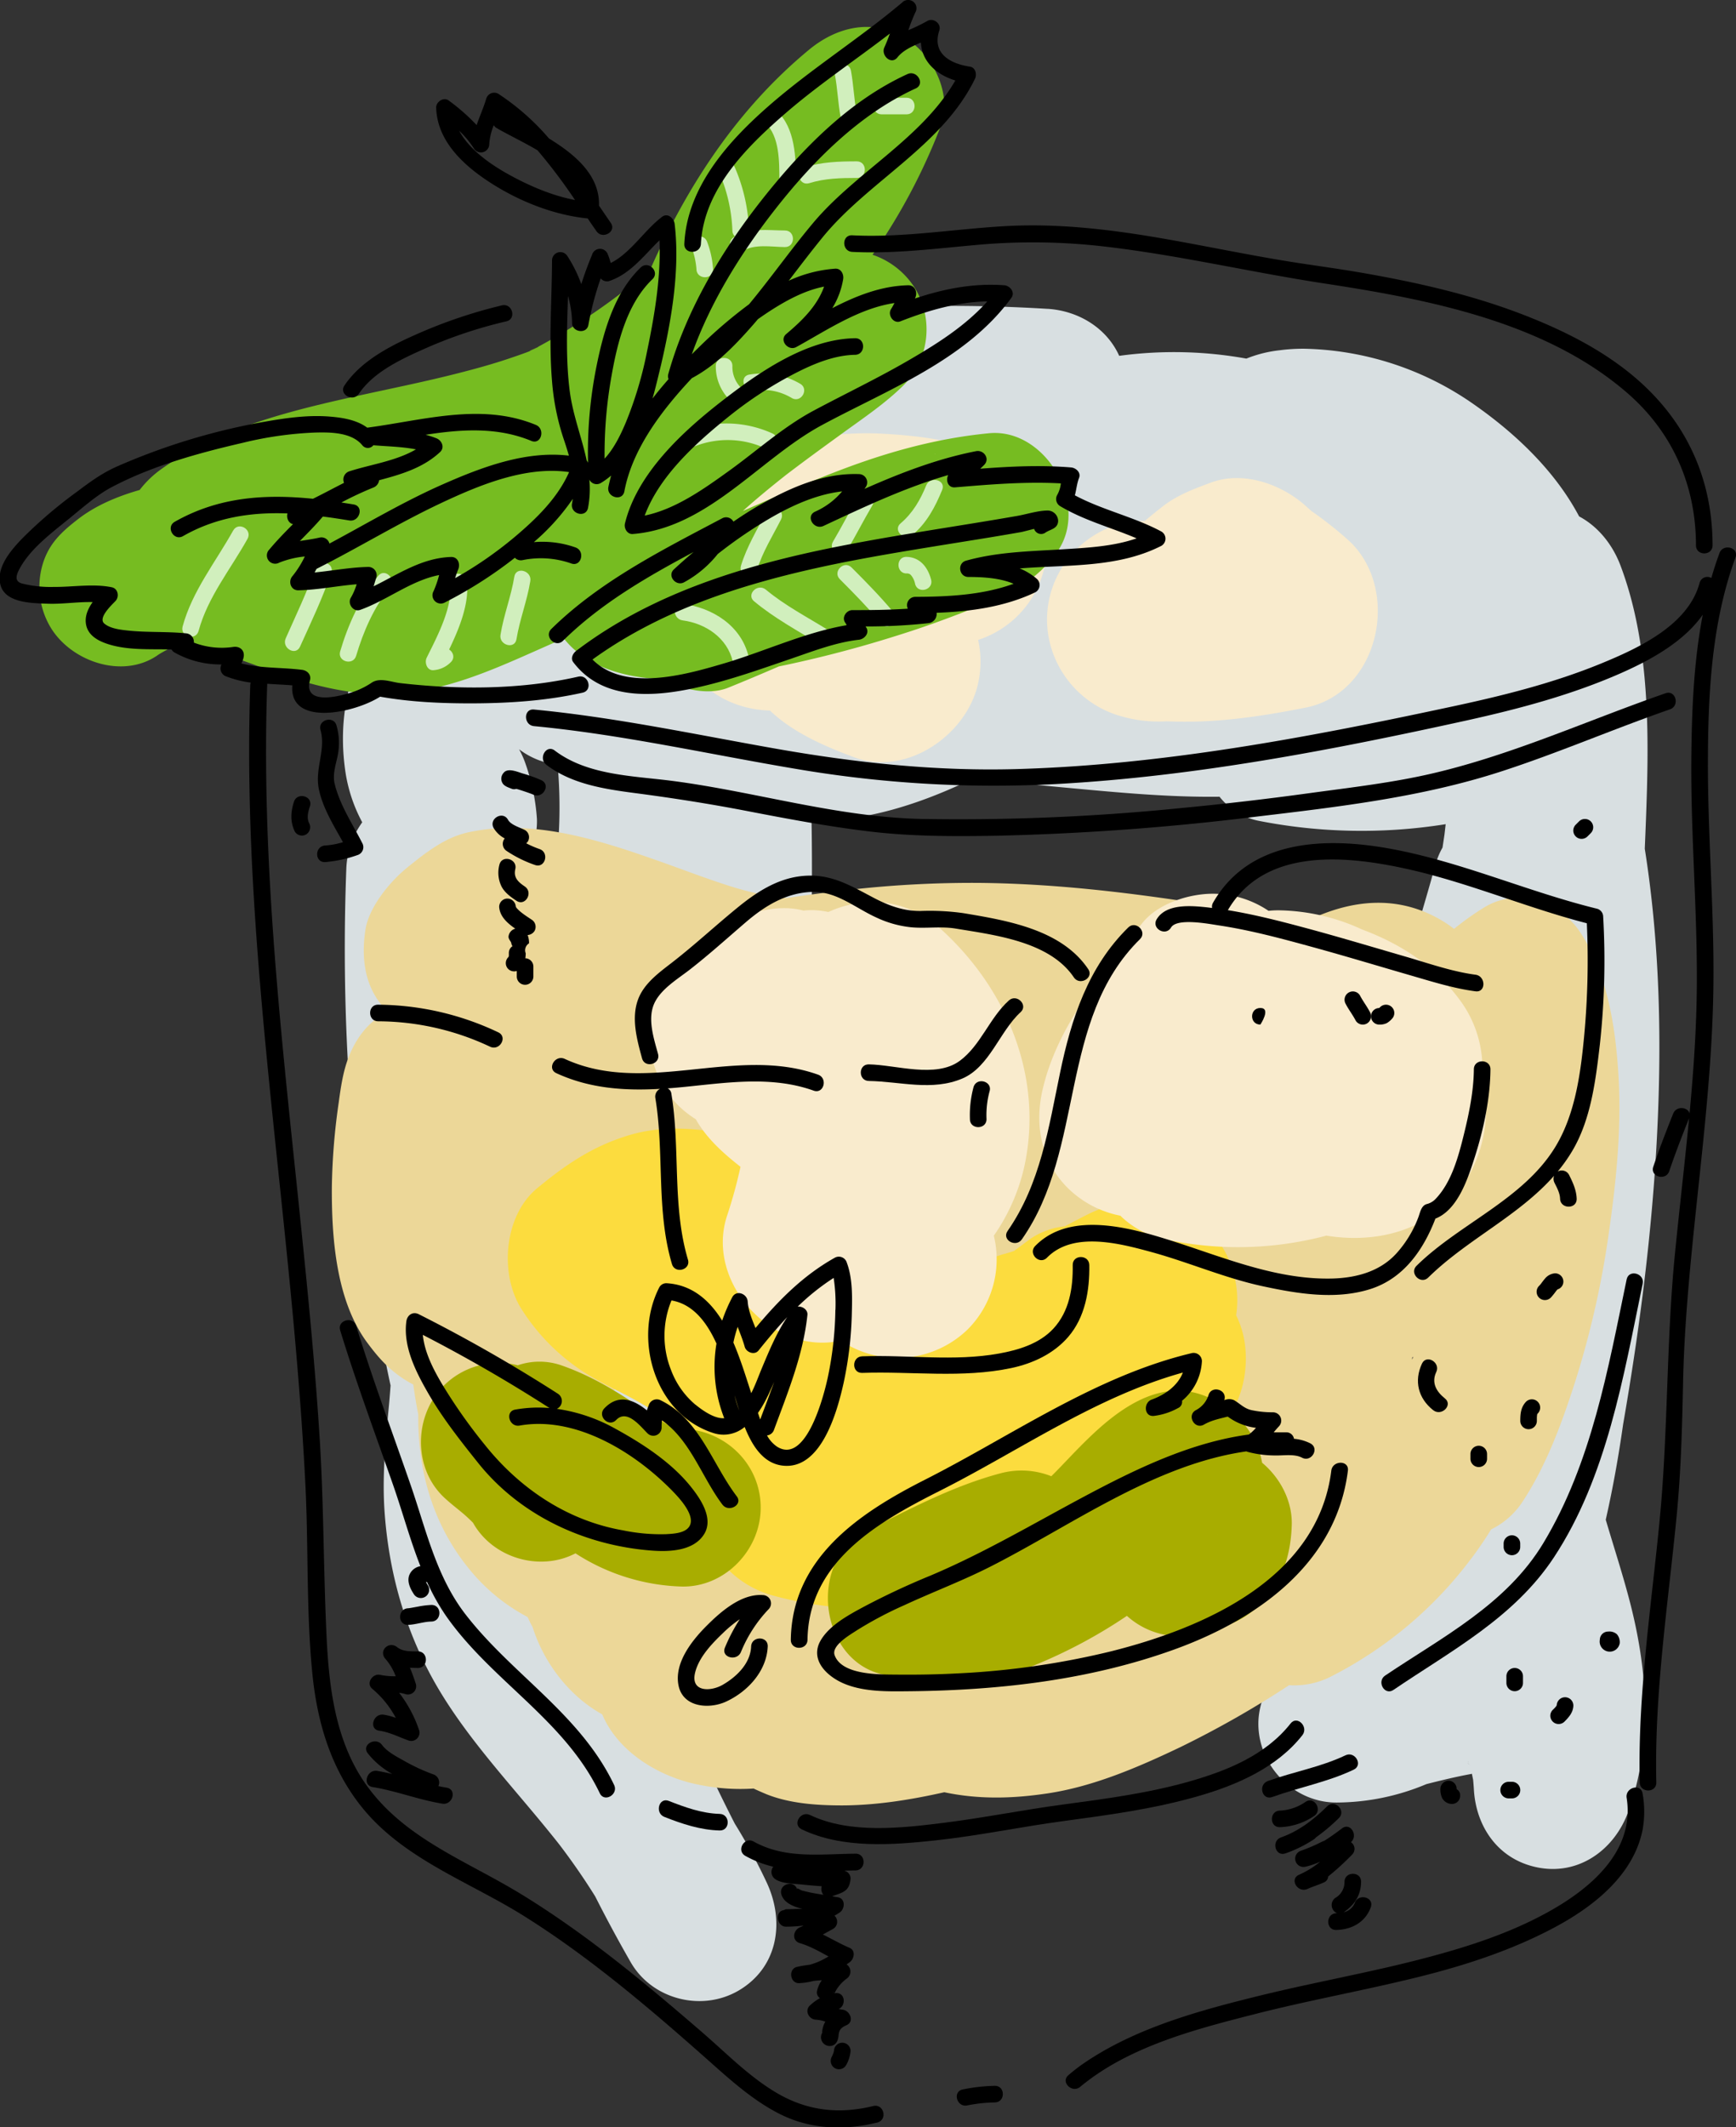 <svg id="Layer_2" data-name="Layer 2" xmlns="http://www.w3.org/2000/svg" viewBox="0 0 628.01 769.23"><rect x="0" y="0" width="628.01" height="769.23" fill="#333333" stroke="none"/><defs><style>.cls-1{fill:#d8dfe1;}.cls-2{fill:#ecd798;}.cls-3{fill:#fcdc3e;}.cls-4{fill:#f9ebcd;}.cls-5{fill:#a8ad00;}.cls-6{fill:#76bc21;}.cls-7{fill:#d1efbd;}</style></defs><path class="cls-1" d="M1493.36,855.29c.91-29.67-.29-60.07-5-89.78.3-7,.58-14.06.78-21.1.74-26.91.05-55.75-9.53-81.22-2.94-7.82-8.23-14.26-15-17.86-9-17-23.9-30.83-39.54-41.53a110.65,110.65,0,0,0-59.92-19.11,64.89,64.89,0,0,0-9,.57,45.38,45.38,0,0,0-11.92,3,147.14,147.14,0,0,0-46-1c-4.42-9.85-14.45-16.25-25.88-17v0h-.21c-51.69-3.14-104.24.56-154.59,13-10.19,2.52-17.88,11.26-20.19,21.28a27.39,27.39,0,0,0-6.73,18.2,28.6,28.6,0,0,0,5.19,16.38c-2.79.34-5.56.74-8.27,1.15-6.76,1-13.63,4.74-19.62,7.74-6.79,3.4-12.8,8.22-18.66,13a89.21,89.21,0,0,0-23.46,29.69c-7.44,15.34-10,30.7-7.42,47.55a56.09,56.09,0,0,0,6,17.7,30.65,30.65,0,0,0-5.76,16.84,761,761,0,0,0,5.36,123.52c2.69,21.25,6.11,42.41,10.65,63.3-.18,2.5-.37,5-.61,7.48-1.23,12.83-2.47,25.4-1.55,38.3,1.67,23.48,8.31,45.83,20.69,65.93,10.39,16.87,24,31.65,36.53,46.87q2.23,2.71,4.43,5.45l1.43,1.8q4.59,6,8.84,12.34,2.21,3.29,4.29,6.64,6.11,12.08,12.84,23.79c7.75,13.44,25.66,18,39,10.23,14.31-8.39,16.78-24.91,10.22-39a209.22,209.22,0,0,0-11.59-21.38c-2.71-5.3-5.35-10.64-7.88-16-1.44-3.06-2.83-6.14-4.2-9.22-.55-1.24-2.47-5.72-3-7-2.39-5.79-4.66-11.61-6.87-17.47-7.43-19.79-13.78-40-19.37-60.36,1-2,2-4,2.92-6.09-.05,3.66-.07,7.32-.08,11a28.77,28.77,0,0,0,20.93,27.49c14,3.83,32.28-4.61,35-19.91,7.75-42.81,13-86.33,14.15-129.84.69-26,0-52.63-4.36-78.48.61-18.94.87-37.89.53-56.85,18.82.46,38.08-5.72,55-13.58a112.06,112.06,0,0,1,11.59-.31c7.42.21,14.84,1,22.23,1.69,19.53,1.79,39.14,3.82,58.77,3.57a24.13,24.13,0,0,0,14,8.68,192.82,192.82,0,0,0,67.81,1.25c-.14,1.28-.29,2.55-.44,3.82-.23,1.55-.46,3.09-.7,4.64a27.6,27.6,0,0,0-2.57,6.23c-9.4,34.18-21.78,67.66-22,103.59a28.45,28.45,0,0,0,9.69,21.32c1.6,11.08,5,21.67,9.26,32.14,1.65,4.11,3.34,8.21,4.92,12.34-.24,1.09-.49,2.18-.73,3.27a136.58,136.58,0,0,0-1.93,42.79c-4.73,7.86-10,15.36-14.86,23.17-7.79,12.65-13.6,27.27-14,41.79-4.46,1.05-8.94,2-13.48,2.72-12.33,2-20.92,15.88-20.92,27.48,0,15.41,13,28.67,28.5,28.5a84.44,84.44,0,0,0,32.29-6.66c5.46-1.39,10.93-2.72,16.48-3.72h0c.16,1,.3,1.48.43,2.22.11,1.21.21,2.43.28,3.65.8,12.77,8.12,24,20.93,27.49,15.84,4.35,29.81-5.3,35-19.91,8.61-24,7-49.57.93-73.91-2.66-10.59-6.09-21-9.17-31.43,2.59-11.43,4.64-22.93,6.28-34.48C1487.34,934.44,1492.16,894.93,1493.36,855.29ZM1095.07,735.11h0a174,174,0,0,1-.68,37.13,407.21,407.21,0,0,1-11.69,51c-.18-1.32-.37-2.64-.56-4l-1-7.3a322.9,322.9,0,0,1-.39-38.73,26.06,26.06,0,0,0,6.84-18.48,75.12,75.12,0,0,0-4-19.58,33.53,33.53,0,0,0-2.45-5.61A28.09,28.09,0,0,0,1095.07,735.11Zm330,361.71c-1.31-1-.88-.75,0,0Zm-.58-1.2c.07.1.14.2.2.3l-.23-.28Z" transform="translate(-893.35 -458.58)"/><path class="cls-2" d="M1478.78,846.47c-1.12-17.16-4.08-35.85-13.66-50.56-7.45-11.44-22.61-16.67-34.89-9.15a101,101,0,0,0-10.86,7.73,44.39,44.39,0,0,0-6-3.92c-15.16-8.25-30.94-6.54-46.05.48a81.09,81.09,0,0,0-10.38,6.27c-.91.61-1.83,1.21-2.75,1.8-3.16-6-8.47-10.79-15.34-11.93-30.24-5-60.73-9.05-91.43-9.33a394.09,394.09,0,0,0-43.72,2.17c-8.6.88-17.18,2.05-25.73,3.3h-.17l-2-.2-1.09-.13a106,106,0,0,1-15.94-3.55c-9.28-2.88-18.37-6.42-27.54-9.65-21.57-7.6-45-15.09-68-10.33-7.21,1.49-13,5.34-18.64,9.79,8.87-7-.67.42-3.7,2.87-1.21,1-2.37,2-3.5,3.11-5,4.87-10.77,12.47-11.86,19.66-1.63,10.72-.12,21.79,8.18,29.57-6.66,3.08-11.43,9.15-14.29,16.53-2,5.19-2.8,10.89-3.55,16.38a234.8,234.8,0,0,0-2.47,30.42c-.11,18.28,1.5,41.14,12.84,56.38,4.28,5.75,8,9.89,14.2,13.74.8.49,1.6.93,2.41,1.34.51,3.62,1.09,7.22,1.81,10.78-.22,20.94,5.51,41.39,20.47,58.36a68.1,68.1,0,0,0,19.09,14.95c.55,1.24,1.15,2.47,1.81,3.67,4.11,12.91,13.19,24.88,25.17,31.52.19.44.39.87.59,1.31,6.15,13,20.68,21.48,34.34,24.14a74.25,74.25,0,0,0,19.83,1.38c1.45.68,3,1.35,4.53,2,8.4,3.41,18.23,4.08,27.21,4.1,12.46,0,25-2,37.26-4.76,12.07,2.56,24.24,2.39,37.28.43,16.76-2.51,32.89-9.49,48.06-16.72A358.21,358.21,0,0,0,1359.7,1068a29.22,29.22,0,0,0,15.27-3.2,146.23,146.23,0,0,0,50.35-42.25,125.86,125.86,0,0,0,7.44-10.88,28.5,28.5,0,0,0,11.36-10c8.72-13.24,14.36-28.76,19.17-43.78a330.29,330.29,0,0,0,12.09-53.62C1478.13,885.12,1480.05,865.82,1478.78,846.47ZM1074,809.08v0C1072.51,809.34,1073,809.23,1074,809.08Zm56.17,108.46,1.33,0c-.55.78-1.07,1.57-1.58,2.36C1130,919.1,1130.07,918.32,1130.15,917.54Zm71.51,15,0,0,.36-.46a160,160,0,0,0,23.22-6.89c3.15-1.18,6.43-2.42,9.76-3.77q-2.08,3.84-4,7.77c-1.06.39-2.13.76-3.2,1.13a176.85,176.85,0,0,1-29.15,7.12l-.23,0-.26,0Q1199.88,935,1201.66,932.54ZM1121.3,951.6c1,7.91,4.73,14.82,10,20.55,0,.81,0,1.62,0,2.42-4.83-5-10.56-8.27-18.31-8.27-.49,0-1,0-1.48.05A63.2,63.2,0,0,0,1121.3,951.6Zm283-2.17.32-.2c-.15.33-.29.67-.42,1C1404.19,950,1404.22,949.7,1404.25,949.43ZM1370.82,848c-.4,1.21-.78,2.44-1.12,3.67a41.74,41.74,0,0,0-3.94-1.86C1367.48,849.29,1369.16,848.68,1370.82,848Zm-197.93-65.24Z" transform="translate(-893.35 -458.58)"/><path class="cls-3" d="M1342.81,940.22a34.84,34.84,0,0,0-2.27-6,37,37,0,0,0-4.36-23.6c-10.37-17.69-31.73-21.75-49.26-12.91-2.83,1.42-5.63,2.9-8.44,4.37a26.65,26.65,0,0,0-12.56,4.63q-2.87,2.14-5.75,4.27c-1.21.4-2.42.77-3.65,1.1a35.67,35.67,0,0,0-21.17,16.12c-1.51,1-3,1.92-4.55,2.86-11.33-12.91-21.63-26.84-34.21-38.53-11.77-10.94-26.95-22-43.3-24.48-11.48-1.72-22.11-2.23-33.44,1.38-12.62,4-22.14,10.54-32.23,18.9-12,9.95-13.66,31-5.63,43.63a74.91,74.91,0,0,0,28,26c6,3.29,12.21,6.08,18,9.76,5,8.11,9,17.26,13.19,25.6,1.64,3.22,3.19,6.24,5,9a36.37,36.37,0,0,0,26.39,33.14c36,10,79.26,5.64,107-21.26a34.24,34.24,0,0,0,8.15-12.58q7.13-2.85,14.14-6c11.68-5.26,21.74-12.38,31.71-20.4C1343.25,967.45,1345.93,951.57,1342.81,940.22Z" transform="translate(-893.35 -458.58)"/><path class="cls-4" d="M1234.54,795.32c-7.11-6.57-15.64-10.54-25.46-10.54a39.3,39.3,0,0,0-16.07,3.61,28.39,28.39,0,0,0-7.93-.61l-1.08.1c-9-2.47-20.82.51-28.06,5.58-5.14,3.59-10,7.64-14.8,11.72-.86.7-1.7,1.41-2.52,2.15-14.6,13.12-13.31,37.59,0,50.91a35.8,35.8,0,0,0,6.44,5.09c3.86,6.87,9.88,12.26,16.17,17.2a169.54,169.54,0,0,1-4.86,17.69c-8,24.23,16.61,50.73,41.13,45.16a36.57,36.57,0,0,0,46-4.13,35.9,35.9,0,0,0,9.37-33.81A70.6,70.6,0,0,0,1264,880C1270.7,848.33,1257.94,817,1234.54,795.32Z" transform="translate(-893.35 -458.58)"/><path class="cls-4" d="M1429.58,846.87a41.34,41.34,0,0,0-7.47-25.74c-9.16-12.93-21.83-21.12-36-26.41a74.12,74.12,0,0,0-30-6.94,32.94,32.94,0,0,0-3.86.18,36.18,36.18,0,0,0-20.15-6.18c-8.62,0-19.82,3.51-25.45,10.54-14.6,18.26-31.08,37.4-36.26,60.89-2.81,12.74-.18,25.6,9.25,35a37.27,37.27,0,0,0,19,10,32.14,32.14,0,0,0,14.89,8.26,124.49,124.49,0,0,0,57.8-.58c.6-.14,1.2-.31,1.8-.47,16.05,2.59,32.93-.66,44.78-12.77S1433.27,863,1429.58,846.87Z" transform="translate(-893.35 -458.58)"/><path class="cls-4" d="M1298.52,717.48a48.84,48.84,0,0,0,16.92,1.94c16.8.8,33.28-1.58,50.23-4.94,26.64-5.29,34.61-42.4,15.88-60.17a139.18,139.18,0,0,0-13.78-10.93c-.41-.35-.83-.7-1.22-1.07-8.78-8.34-23-13.66-35-9.26-6,2.21-12.16,4.49-17.29,8.44-2.31,1.78-4.54,3.62-6.78,5.46l-.22.08a33.73,33.73,0,0,0-17.31,4.65,36.24,36.24,0,0,0-16.54,21.52C1268.11,692.35,1279.7,712,1298.52,717.48Z" transform="translate(-893.35 -458.58)"/><path class="cls-4" d="M1171.89,715.54c8.43,8.06,20,13,30.59,16.94,18.43,6.8,39.43-7.43,44.3-25.14a36.14,36.14,0,0,0,.42-17.35,35.94,35.94,0,0,0,24.88-34.23c0-17-11.2-29.15-26.43-34.71-10.24-3.74-21.65-4.95-32.44-5.6a112.11,112.11,0,0,0-35.14,3.56c-15.39,4.12-27.33,12.72-36.45,25.63-11.35,16.06-7.46,37,.37,53.3C1147.44,709.29,1159.65,715.21,1171.89,715.54Z" transform="translate(-893.35 -458.58)"/><path class="cls-5" d="M1140.08,975.3l-.92,0c-.44-.1-.89-.19-1.33-.3s-1.16-.37-1.75-.56a95.13,95.13,0,0,1-10.49-6.48c-9.32-6.35-18.3-11.81-29.08-15.6a24.19,24.19,0,0,0-15.85-.05,28.17,28.17,0,0,0-26.78,7.38c-10.77,10.77-11.22,29.6,0,40.3,2.21,2.1,4.65,3.95,7,5.92,1.24,1.06,2.43,2.18,3.58,3.33,6.2,11.11,19.92,16.42,32,13.08a27.6,27.6,0,0,0,5.08-2,74.62,74.62,0,0,0,38.48,12c15.54.32,28.51-13.2,28.51-28.5C1168.58,988,1155.61,975.62,1140.08,975.3Z" transform="translate(-893.35 -458.58)"/><path class="cls-5" d="M1349.93,987.56c-2-11.43-10.91-20.88-22-24.64-16.26-5.52-31,6.14-41.72,16.67-3.13,3.06-6.12,6.25-9.15,9.4-1.11,1.16-2.25,2.31-3.39,3.44a29.24,29.24,0,0,0-18.17-1.11c-17,4.46-33.13,13-48.81,20.88-21.39,10.69-17.1,47.54,6.81,52.09a134.18,134.18,0,0,0,15.51,2.06,27.26,27.26,0,0,0,22.86-1,73.72,73.72,0,0,0,15.38-4.43,183,183,0,0,0,33.77-18,28.53,28.53,0,0,0,11.49,6.33c8,2.19,14.7.43,22-2.88-9.54,4.35-4,1.8-1,1.1a33.49,33.49,0,0,0,10.2-4.28c11.8-7.67,16.61-19.74,16.95-33.43C1360.81,1001.34,1356.49,993,1349.93,987.56Zm-16.17,25.83c.3-.25.38-.3,0,0Z" transform="translate(-893.35 -458.58)"/><path class="cls-6" d="M1251.09,615.26c-20.6,2-39.76,7.67-58.92,15.33-10.12,4-20.11,8.4-30.09,12.79,4.51-4.07,9.2-7.94,13.93-11.71l1.88-1.49q3.16-2.4,6.34-4.77c4.31-3.2,8.65-6.35,13-9.51,7.81-5.7,16.11-11.19,23-18a28.71,28.71,0,0,0,4.46-34.54A29.09,29.09,0,0,0,1209,550.71a217.07,217.07,0,0,0,24.62-46.38c4.49-11.8-2.87-26.2-13.1-32.19-11.85-6.94-24.55-3.8-34.54,4.46-25.52,21.1-43.73,48.63-57,78.54-.35.32-.69.64-1,1-2.4,2.15-4.86,4.23-7.34,6.29-1.19,1-2.4,2-3.6,2.92a225.63,225.63,0,0,1-29.58,18.94l-2.59,1.33c-2.75,1.06-5.54,2-8.35,2.94-5.85,1.94-11.81,3.56-17.79,5.08-12.18,3.1-24.53,5.56-36.8,8.27-24.12,5.32-49.81,11.74-70.21,26.3a36.66,36.66,0,0,0-7.85,7.56c-8.08,2.32-15.84,5.58-22.15,10.44s-10.93,9.17-13.1,17a28.68,28.68,0,0,0,2.88,22c7.35,12.56,26.26,19.18,39,10.23,1.33-.94,4.66-2.59,6.07-3.36l.7-.18q2.53-.09,5.07.06c10.53,2.09,20.55,6.22,30.64,9.79,14.07,5,29.35,8.8,44.37,7.65,17.34-1.32,32.65-7.87,48.37-14.83l7.55-3.35c1-.4,2-.81,3-1.2l1.15-.43c8.51,10.67,22.9,14.25,36.55,14.63,6.66,4.09,16.21,5.71,22.72,3.09,6.18-2.49,12.31-5.09,18.42-7.73a426.09,426.09,0,0,0,42.83-11.18c11.81-3.67,23.29-8,34.68-12.79,9.44-4,17-8.87,23.12-17.4C1287.81,641.35,1271.76,613.22,1251.09,615.26Zm-19.42,7.43-.17.08C1231.7,622.56,1231.74,622.56,1231.67,622.69ZM1085,585.5l-.08,0C1091,582.49,1086.9,584.77,1085,585.5Zm10.28,104.77c1.47-.63,2.71-1.14,0,0Z" transform="translate(-893.35 -458.58)"/><path class="cls-7" d="M977.71,650.42c-6.37,11.43-14.81,21.89-18.3,34.71-1,3.74,4.77,5.33,5.78,1.6,3.34-12.28,11.6-22.33,17.7-33.29,1.88-3.38-3.3-6.4-5.18-3Z" transform="translate(-893.35 -458.58)"/><path class="cls-7" d="M1007.41,664.13c-3,8.68-7,16.92-10.7,25.29-1.57,3.5,3.6,6.55,5.18,3,4-8.83,8.16-17.55,11.3-26.71,1.26-3.67-4.53-5.24-5.78-1.6Z" transform="translate(-893.35 -458.58)"/><path class="cls-7" d="M1030.18,666.81c-6.49,7.88-10.89,17.58-13.77,27.32-1.1,3.72,4.69,5.3,5.78,1.6,2.58-8.7,6.43-17.63,12.23-24.68,2.44-3-1.78-7.23-4.24-4.24Z" transform="translate(-893.35 -458.58)"/><path class="cls-7" d="M1056.3,668.93c.89,9.22-4.63,19.49-8.59,27.49-.88,1.78.14,4.83,2.59,4.51a9.72,9.72,0,0,0,6.12-2.88c2.8-2.68-1.45-6.92-4.24-4.24a2.38,2.38,0,0,1-1.88,1.12l2.59,4.51c4.42-8.94,10.4-20.23,9.41-30.51-.37-3.82-6.37-3.85-6,0Z" transform="translate(-893.35 -458.58)"/><path class="cls-7" d="M1079.41,667.13c-1.16,7.13-3.85,13.88-5,21-.62,3.79,5.16,5.41,5.78,1.6,1.16-7.13,3.85-13.88,5-21,.62-3.79-5.16-5.41-5.78-1.6Z" transform="translate(-893.35 -458.58)"/><path class="cls-7" d="M1170.71,643.42c-3.31,6.5-7.15,12.68-9.3,19.71-1.14,3.71,4.66,5.29,5.78,1.6,2-6.52,5.62-12.25,8.7-18.29,1.75-3.44-3.42-6.47-5.18-3Z" transform="translate(-893.35 -458.58)"/><path class="cls-7" d="M1203.71,638.42c-3.12,5.26-5.88,10.73-9,16-2,3.33,3.21,6.35,5.18,3,3.12-5.26,5.88-10.73,9-16,2-3.33-3.21-6.35-5.18-3Z" transform="translate(-893.35 -458.58)"/><path class="cls-7" d="M1228.41,634.13c-2.11,5.2-4.89,10-9.23,13.68-3,2.48,1.3,6.7,4.24,4.24,5.16-4.31,8.28-10.19,10.77-16.32,1.46-3.59-4.35-5.13-5.78-1.6Z" transform="translate(-893.35 -458.58)"/><path class="cls-7" d="M1140.3,682.93c8.32,1.1,16.13,6.35,18.11,14.8.88,3.76,6.66,2.17,5.78-1.6-2.63-11.25-13-17.76-23.89-19.2-3.83-.51-3.78,5.5,0,6Z" transform="translate(-893.35 -458.58)"/><path class="cls-7" d="M1166.18,676.05c7.28,6.07,15.58,10.51,23.61,15.47,3.3,2,6.31-3.15,3-5.18-7.57-4.68-15.52-8.81-22.39-14.53-3-2.46-7.22,1.76-4.24,4.24Z" transform="translate(-893.35 -458.58)"/><path class="cls-7" d="M1197.18,668.05c5.17,5.18,10.29,10.4,15,16,2.49,3,6.71-1.3,4.24-4.24-4.71-5.61-9.82-10.83-15-16-2.74-2.74-7,1.5-4.24,4.24Z" transform="translate(-893.35 -458.58)"/><path class="cls-7" d="M1221.3,665.93c.1,0,1,.1.28,0a4.85,4.85,0,0,1,.75.19c-.63-.2.07,0,.2.12.28.19.28.18,0,0a4.4,4.4,0,0,1,.39.35,7,7,0,0,1,1.48,3.18c1,3.74,6.76,2.15,5.78-1.6-1.16-4.42-4-8.1-8.89-8.2-3.87-.08-3.86,5.92,0,6Z" transform="translate(-893.35 -458.58)"/><path class="cls-7" d="M1161.81,549.52c4.34-2.88,10.58-1.63,15.49-1.59,3.87,0,3.87-6,0-6-6.1,0-13.13-1.17-18.51,2.41-3.21,2.13-.21,7.33,3,5.18Z" transform="translate(-893.35 -458.58)"/><path class="cls-7" d="M1186.1,524.82c5.64-1.75,11.35-1.89,17.2-1.89,3.87,0,3.87-6,0-6-6.37,0-12.67.21-18.8,2.11-3.68,1.14-2.11,6.93,1.6,5.78Z" transform="translate(-893.35 -458.58)"/><path class="cls-7" d="M1212.3,499.93h9c3.87,0,3.87-6,0-6h-9c-3.87,0-3.87,6,0,6Z" transform="translate(-893.35 -458.58)"/><path class="cls-7" d="M1195.41,485.73c.92,5,1.08,10,2,15,.7,3.8,6.48,2.18,5.78-1.6-.92-5-1.08-10-2-15-.7-3.8-6.48-2.18-5.78,1.6Z" transform="translate(-893.35 -458.58)"/><path class="cls-7" d="M1170.18,503.05c5.29,4.78,5.08,14.33,5.12,20.88,0,3.87,6,3.87,6,0,0-8.2-.3-19.18-6.88-25.12-2.86-2.59-7.12,1.64-4.24,4.24Z" transform="translate(-893.35 -458.58)"/><path class="cls-7" d="M1153.41,520.73a58.17,58.17,0,0,1,4.89,21.2c.07,3.86,6.07,3.87,6,0a62.53,62.53,0,0,0-5.11-22.8c-1.46-3.52-7.27-2-5.78,1.6Z" transform="translate(-893.35 -458.58)"/><path class="cls-7" d="M1143.41,547.73a28.35,28.35,0,0,1,1.89,8.2c.09,3.86,6.09,3.87,6,0a33.36,33.36,0,0,0-2.11-9.8c-1.21-3.65-7-2.09-5.78,1.6Z" transform="translate(-893.35 -458.58)"/><path class="cls-7" d="M1145.1,619.82a32.45,32.45,0,0,1,24.69.7c3.48,1.61,6.53-3.56,3-5.18-9-4.14-20-4.93-29.31-1.3-3.56,1.39-2,7.2,1.6,5.78Z" transform="translate(-893.35 -458.58)"/><path class="cls-7" d="M1166.1,599.82a20.57,20.57,0,0,1,13.69,2.7c3.36,1.93,6.38-3.25,3-5.18a27.2,27.2,0,0,0-18.31-3.3c-3.81.56-2.19,6.34,1.6,5.78Z" transform="translate(-893.35 -458.58)"/><path class="cls-7" d="M1152.3,590.93a16.94,16.94,0,0,0,4.88,12.12c2.69,2.79,6.93-1.46,4.24-4.24a10.73,10.73,0,0,1-3.12-7.88c0-3.87-6-3.87-6,0Z" transform="translate(-893.35 -458.58)"/><path d="M1209.25,1220.18c-12.23,3-23.65,1.79-34.58-4.54-10.14-5.87-18.53-14.55-27.35-22.16-20.83-18-42.06-35.63-65.58-50-20.14-12.3-43-20.32-56.76-40.68-10.38-15.39-12.63-34.3-13.49-52.39-1.1-23.16-1-46.32-2.36-69.48-1.84-30.38-5-60.66-8.12-90.93-6.39-61.06-13.16-122.33-11-183.83a1.72,1.72,0,0,0,0-.32c3,.21,6.06.33,9.09.57-1.22,15,22.31,10.14,31.76,4.1,11.28,2,22.83,2.47,34.26,2.41,13-.07,26.31-1,39-3.86,3.77-.86,2.17-6.65-1.59-5.79-20.74,4.72-43.38,4.76-64.43,2.33-3.49-.41-7.47-2.21-10.51,0a29.13,29.13,0,0,1-8.72,3.85c-5,1.47-15.68,3.49-13.39-4.86.56-2.06-1-3.56-2.9-3.79-7.34-.92-14.78-.48-21.91-2.32a8.53,8.53,0,0,0,.82-2.28c.45-2.43-1.35-4-3.69-3.69a28.31,28.31,0,0,1-14.32-1.55,3.1,3.1,0,0,0-2.87-3.36c-7-.7-14-.26-20.94-1-2.71-.29-6.4-.69-8.57-2.52-2.46-2.06,2.81-6.86,4-8.14,1.49-1.52,1-4.54-1.32-5-6.67-1.37-14.14-.06-20.9-.12a42.49,42.49,0,0,1-11.62-1.25c-2.94-.86-1.91-3.33-.76-5.45,3.81-7,11.17-12.57,17.26-17.51,5-4,10.24-8.81,15.88-11.81,14.61-7.74,31.49-12.39,47.51-16.09a131.71,131.71,0,0,1,26.27-3.72c5.52-.14,13.15-.08,17,4.6a2.54,2.54,0,0,0,4,0c5.18.43,10.34.5,15.4,1.49-7.23,4.23-16.32,5.43-24.13,7.94a3.11,3.11,0,0,0-1.88,4.16c-3.76,1.9-7.46,3.9-11.24,5.76-17.22-1.74-34.08-.73-50,8.32-3.36,1.91-.33,7.1,3,5.18,12.07-6.88,24.79-8.68,37.79-8.2-.46,1.64.36,3.57,2,3.87-3,3-5.92,6-8.6,9.21a3,3,0,0,0,3.63,4.71,33.66,33.66,0,0,1,9.23-2.22,35.87,35.87,0,0,1-4.47,7.1c-1.66,1.88-.63,5.18,2.12,5.13,7.09-.14,14-1.61,21.1-2.18a22.47,22.47,0,0,1-2.1,4.86c-1.3,2.15.86,5.3,3.39,4.4,9.67-3.44,18.39-10.64,28.55-12.59a38.32,38.32,0,0,1-2,5.79,3,3,0,0,0,4.11,4.1,154.25,154.25,0,0,0,25.29-16.15,3,3,0,0,0,2.77.86,33,33,0,0,1,17.6,1.2c3.64,1.35,5.19-4.45,1.59-5.78a36,36,0,0,0-15.09-1.93,80.32,80.32,0,0,0,14.08-15.65c-.08.56-.17,1.12-.28,1.68-.73,3.78,5,5.39,5.79,1.6a36.73,36.73,0,0,0,.48-10.25,2.94,2.94,0,0,0,4.14,1.25,26.19,26.19,0,0,0,3.74-2.71c-.37,1.37-.7,2.74-1,4.12-.71,3.78,5.08,5.39,5.79,1.59,2.88-15.38,13.57-29.35,24.41-40.92,8.65-4.59,15.7-11.94,22.1-19.24.61-.69,1.2-1.39,1.79-2.09,1.77-1.25,3.57-2.47,5.4-3.63,5.61-3.54,11.92-6.86,18.55-8.15-2.5,7-7.93,12.28-13.7,17.15-2.69,2.26.74,6.3,3.63,4.71,11.19-6.16,22.69-14,35.53-15.93-.38.75-.79,1.5-1.25,2.23-1.33,2.09.89,5.39,3.39,4.4,10.16-4,20.6-7,31.45-7.22-7.62,8.56-17.64,15-27.42,20.7-11.54,6.78-23.65,12.53-35.45,18.83-11,5.88-20.55,14.56-30.66,21.82-8.94,6.43-19.27,13.82-30.41,16.11,5.43-14.65,19.12-26.77,30.78-36.12a141.15,141.15,0,0,1,23.7-15.37c6.61-3.39,14.08-6.52,21.62-6.65,3.86-.06,3.87-6.06,0-6-17.73.3-35.12,12.56-48.53,23-14,10.91-30.34,26-34.72,44-.43,1.77.88,4,2.89,3.8,27.11-2.16,45.81-27.22,68.36-39.38,23.68-12.77,52.21-23.53,68.56-46.06,1.45-2-.56-4.36-2.59-4.51-11.1-.83-21.9,1.29-32.32,4.79l.13-.28c.91-2-.15-4.58-2.59-4.51-9.83.24-18.81,3.83-27.43,8.28a29,29,0,0,0,3.93-10.48c.29-1.8-.77-3.93-2.89-3.8a48.18,48.18,0,0,0-16.79,4.36c4-5.23,8-10.49,12.16-15.6,16.61-20.42,43.36-33.12,55.19-57.4.76-1.56.26-4.1-1.79-4.41-7.3-1.1-13.81-4.83-11.1-13.1.83-2.52-2.22-4.73-4.4-3.39a62,62,0,0,1-6.8,3.29,67,67,0,0,1,2.51-6.38,3,3,0,0,0-4.72-3.64c-15.66,13.21-33.11,24.09-48.54,37.63-14.59,12.8-29.31,29.27-30.29,49.65-.19,3.87,5.81,3.85,6,0,1-19.64,16.62-35.1,30.58-47.19,12-10.39,25.24-19.18,37.79-28.85-.61,1.68-1.25,3.34-2,5-1.33,2.86,2.43,6.49,4.71,3.64,2.09-2.62,5.31-4,8.5-5.39.33,6.81,5.57,11.64,12.46,13.72-12.15,21.08-36.16,33.22-51.52,51.62-8,9.54-15.14,19.71-23.07,29.27l-.06.06a169.66,169.66,0,0,0-18.59,16c-.7.67-1.39,1.36-2.09,2.06,6.76-18.93,17.7-36.5,30-52.22,13.68-17.5,30.51-34.54,51-43.91,3.51-1.61.46-6.78-3-5.18-21,9.6-38,27-52.18,44.84-14.93,18.83-27.85,40.41-34.35,63.69a2.93,2.93,0,0,0,.11,1.78c-2,2.26-3.93,4.58-5.79,7,1.17-4.14,2.12-8.2,3-11.85,3.8-16.25,7-34.54,5-51.28-.23-2-2.48-4.12-4.52-2.59-6.37,4.78-11.36,13.09-18.59,16.71-.33-1-.6-2-1-2.92a3,3,0,0,0-5.78,0q-2.19,5.22-3.88,10.58a49.31,49.31,0,0,0-5-10.1,3,3,0,0,0-5.59,1.51c-.06,14.58-1.21,29.13,0,43.68a87.27,87.27,0,0,0,4.28,21.11c.66,1.94,1.28,3.88,1.82,5.82-15.7-1.88-31.72,4.23-45.82,10.46s-27.26,14.09-40.8,21.33a3,3,0,0,0-3.63-2.15c-2.35.52-4.71.86-7.06,1.22,2.83-2.89,5.69-5.75,8.3-8.84,3.18.4,6.36.89,9.55,1.41,3.79.63,5.41-5.15,1.6-5.78-1.48-.25-3-.48-4.44-.71a124.35,124.35,0,0,1,11.64-5.44,3.25,3.25,0,0,0,2-2.61c8-2.13,15.9-4.45,22.06-10.19,1.79-1.67.62-4.25-1.36-5a33.16,33.16,0,0,0-3.89-1.25c12.94-2,25.89-2.9,38.28,2.22,3.57,1.48,5.15-4.33,1.62-5.79-19.76-8.16-40.76-1.66-61,1-3.78-2.8-8.87-3.63-13.44-4-8.41-.71-17,.64-25.31,2.14a233.93,233.93,0,0,0-51.76,15.89c-5.4,2.37-9.73,5.55-14.42,9.09a163.68,163.68,0,0,0-20,17.07c-4,4.2-9.44,10.4-7.73,16.74,1.77,6.59,11.76,6.53,17.05,6.73s10.89-.72,16.28-.59c-1.59,2.24-2.75,4.76-2.48,7.47.39,4.07,3.71,6.19,7.22,7.45,7.48,2.67,16,2,23.77,2.22a3.12,3.12,0,0,0,1.09,1.08,33.62,33.62,0,0,0,17,4.33,3.06,3.06,0,0,0,1.82,4.37,38.8,38.8,0,0,0,8.76,2.2,3.2,3.2,0,0,0-.17.9c-2.24,64.76,5.36,129.23,12,193.52,3.34,32.16,6.41,64.37,8,96.67,1.06,22.23.26,44.64,2.42,66.8,1.71,17.65,6.54,34.46,17.72,48.5,15.1,19,38.93,27.15,58.87,39.64,23.52,14.74,45,33,65.7,51.32,8.24,7.3,16.45,14.9,26.29,20s20.35,6.12,31.08,4.37c1.61-.27,3.21-.66,4.8-1C1214.61,1225,1213,1219.26,1209.25,1220.18ZM1106.17,627.91l0-.07c0,.1,0,.21,0,.31A2,2,0,0,0,1106.17,627.91Zm-7.34-62.27a37.32,37.32,0,0,1,1.48,9.81c.07,3.27,5.29,4.06,5.9.63a109.65,109.65,0,0,1,4.45-16.84,2.92,2.92,0,0,0,3,1c7.82-2.62,12.56-9.24,18.26-14.75.57,13.36-1.81,27.25-4.48,40.1a138.07,138.07,0,0,1-7.67,25.72c-1.89,4.48-4.26,9.42-7.71,13.13a160.68,160.68,0,0,1,2.55-30.11c2.13-12.07,5.61-26,14.76-34.78,2.8-2.68-1.45-6.92-4.24-4.24-9.34,9-13.26,22.48-15.8,34.78a158,158,0,0,0-3.25,35.87,3.14,3.14,0,0,0-.49-.85c-1.77-8.3-5-16.39-6.13-25.06C1098,588.66,1098.46,577.14,1098.83,565.64Zm.39,63.66c-4.13,9.41-12,17-19.74,23.52A141.19,141.19,0,0,1,1058,667.66a29.36,29.36,0,0,1,1.1-3.15c.84-2-.08-4.59-2.59-4.51-10.53.34-19,6.19-28,10.6.32-1.05.63-2.12,1-3.21a3,3,0,0,0-2.89-3.79c-6.54.12-13,1.38-19.46,2l.7-1.3c15.05-7.59,29.43-16.41,44.69-23.62C1066.43,634.14,1083.37,627,1099.22,629.3Z" transform="translate(-893.35 -458.58)"/><path d="M1253.23,1212.88a62.73,62.73,0,0,0-11.59,1.31c-3.8.74-2.19,6.53,1.59,5.78a55,55,0,0,1,10-1.09C1257.09,1218.84,1257.1,1212.84,1253.23,1212.88Z" transform="translate(-893.35 -458.58)"/><path d="M1481.8,1108.74c2.8,17.79-10.73,30.67-24.67,39.11-15.62,9.45-33.51,15.06-51.09,19.55-18.83,4.81-38,8.21-56.87,12.85-22,5.4-45.32,11.73-64.15,24.75-1.78,1.23-3.47,2.58-5.13,4-3,2.48,1.29,6.7,4.24,4.24,17.61-14.67,42-20.91,63.76-26.45,19.18-4.88,38.68-8.36,57.89-13.1,17.41-4.28,34.76-9.9,50.58-18.45,13.84-7.49,28-18.77,31.22-35a37.09,37.09,0,0,0,0-13C1487,1103.33,1481.21,1105,1481.8,1108.74Z" transform="translate(-893.35 -458.58)"/><path d="M1521.17,660.2c1.33-3.64-4.47-5.2-5.79-1.6q-1.64,4.47-2.94,9a2.89,2.89,0,0,0-4.25,1.77c-4.1,15.3-22.13,23.6-35.46,29.09-17.9,7.36-36.92,12-55.8,16C1366,725.36,1314.16,735.1,1262,736.68c-29.79.91-59-2.24-88.26-7.4-29-5.12-57.85-11.3-87.22-14.11-3.85-.37-3.81,5.63,0,6,32,3.05,63.33,10.19,95,15.5a425.14,425.14,0,0,0,93.79,5.45c49.94-2.69,99.81-12.26,148.59-23,19.18-4.24,38.35-9.34,56.35-17.34,10.42-4.64,22.26-11.17,29.09-20.91-3.34,17.3-4,35.23-4.15,52.69-.18,27.11,2.18,54.17,2,81.27-.1,15.5-1.18,31-2.63,46.39-.62-2.3-4.76-2.84-5.93.09-2.54,6.34-5,12.71-7.19,19.18-1.24,3.68,4.55,5.25,5.78,1.6,2.18-6.46,4.64-12.8,7.17-19.13-1.56,16.37-3.51,32.72-5.12,49.06-3.18,32.23-2.43,64.58-5.58,96.79-3.06,31.41-7.88,62.71-7.16,94.35.09,3.87,6.09,3.88,6,0-.73-32.27,4.23-64.24,7.35-96.28,1.57-16.08,2-32.07,2.33-48.21s1.66-32.44,3.25-48.59c3.18-32.35,7.53-64.63,7.75-97.19.18-27-2.19-54-2-81C1511.33,707.85,1512.8,683,1521.17,660.2Z" transform="translate(-893.35 -458.58)"/><path d="M1110.32,1107.06c1.67,3.49,6.84.44,5.18-3-12.29-25.73-37.12-40-54-62-10.36-13.58-14-30.21-19.47-46.08-6.66-19.28-13.84-38.38-19.82-57.89-1.13-3.69-6.93-2.11-5.79,1.6,5.79,18.9,12.69,37.42,19.2,56.08,3.38,9.69,6.07,19.68,9.82,29.19a5.24,5.24,0,0,0-4.08,3.37c-.8,2.36.48,4.89,1.75,6.82a3,3,0,0,0,5.18-3c-.31-.47-.59-1-.85-1.44l.42,0a79.28,79.28,0,0,0,6.9,12.31C1071.17,1066.46,1097.66,1080.56,1110.32,1107.06Z" transform="translate(-893.35 -458.58)"/><path d="M1133.7,1115.63c6.41,2.53,13,4.73,20,4.91,3.87.09,3.86-5.91,0-6-6.39-.17-12.51-2.37-18.4-4.69C1131.69,1108.42,1130.14,1114.23,1133.7,1115.63Z" transform="translate(-893.35 -458.58)"/><path d="M1364.49,1086.08c2.36-3-1.86-7.29-4.25-4.25-9,11.43-22.9,17.05-36.48,20.94-15.1,4.32-30.78,6.35-46.3,8.44-14.21,1.91-28.27,4.75-42.49,6.53-15.37,1.92-34.11,4.12-48.59-2.8-3.47-1.65-6.52,3.52-3,5.19,14.85,7.09,32.87,5.67,48.75,3.95,15.35-1.67,30.47-4.86,45.76-6.92,16.39-2.22,32.83-4.41,48.76-9C1340.65,1104.17,1355.25,1097.84,1364.49,1086.08Z" transform="translate(-893.35 -458.58)"/><path d="M1481.8,921.25c-6.76,32.54-12.7,66.37-30.08,95.27-13.37,22.24-36.48,34-57.29,48-3.18,2.16-.18,7.36,3,5.19,21-14.25,43.6-26.09,58-47.85,19.25-29.18,25.2-65.51,32.17-99.06C1488.37,919.07,1482.59,917.46,1481.8,921.25Z" transform="translate(-893.35 -458.58)"/><path d="M1023.15,601c5.46-8.11,15.82-12.76,24.45-16.59a163.65,163.65,0,0,1,28.93-9.62c3.76-.88,2.17-6.67-1.6-5.78a178.46,178.46,0,0,0-31.63,10.78c-9.31,4.14-19.49,9.5-25.33,18.18C1015.81,601.14,1021,604.14,1023.15,601Z" transform="translate(-893.35 -458.58)"/><path d="M1201.66,543.67c-3.87-.2-3.85,5.8,0,6,14.84.75,29.64-1.14,44.4-2.46a224.37,224.37,0,0,1,44.88.3c27.34,3,54.3,9.42,81.49,13.58,37.66,5.74,80,13.9,109.63,39.63,16.41,14.24,24.8,33.45,24.82,55.08,0,3.87,6,3.87,6,0,0-20.51-6.89-39-21-54-13-13.86-30.51-22.89-48.06-29.63-18.6-7.14-38.2-11.52-57.79-14.94-9-1.57-18-2.72-27-4.18-15.16-2.46-30.2-5.65-45.33-8.27-18.15-3.14-36.47-5.35-54.92-4.51C1239.7,541.17,1220.77,544.64,1201.66,543.67Z" transform="translate(-893.35 -458.58)"/><path d="M1495.89,709.28c-27.84,9.66-54.79,22-83.56,28.81-14.77,3.51-30,5.23-45.08,7.29q-23.77,3.27-47.66,5.52a800.1,800.1,0,0,1-92.75,3.84c-30.54-.63-60-9.8-90.09-13.74-14.26-1.87-30.78-1.94-42.72-11-3.08-2.35-6.06,2.87-3,5.18,9.09,6.92,20.84,8.73,31.87,10.18,13.6,1.78,27,3.87,40.5,6.47,14.81,2.86,29.63,5.66,44.62,7.45,15.34,1.82,30.76,1.79,46.18,1.52a936.9,936.9,0,0,0,93.49-6.88c29.74-3.54,59.76-7,88.36-16.24,20.77-6.71,40.84-15.43,61.45-22.59C1501.12,713.8,1499.55,708,1495.89,709.28Z" transform="translate(-893.35 -458.58)"/><path d="M1030.16,827.91a95.63,95.63,0,0,1,40.46,9.18c3.46,1.68,6.51-3.49,3-5.18a102.58,102.58,0,0,0-43.49-10C1026.29,821.87,1026.29,827.87,1030.16,827.91Z" transform="translate(-893.35 -458.58)"/><path d="M1097.63,841.5c-3.49-1.6-6.54,3.57-3,5.18,12,5.54,24.66,6.4,37.5,5.66a3.13,3.13,0,0,0-1.7,3.35c3.3,19.89.21,40.42,6,60,1.1,3.7,6.89,2.12,5.79-1.59-5.78-19.47-2.71-40.11-6-60a2.45,2.45,0,0,0-1.35-1.93c1.83-.13,3.66-.29,5.5-.47,15.8-1.56,32-4.18,47.33,1.29,3.65,1.31,5.21-4.49,1.59-5.78C1159.4,836.55,1126.94,855,1097.63,841.5Z" transform="translate(-893.35 -458.58)"/><path d="M1185.47,1051.57c.4-28.24,25.4-42.54,47.79-53.82,28.94-14.59,56.53-34.09,88-42.81-1.86,4.76-6.39,8-11.3,9.79-3,1.08-2.79,6.23.79,5.89a24,24,0,0,0,8.71-2.81,2.47,2.47,0,0,0,1.5-2.67,19.85,19.85,0,0,0,7.19-14.31,3,3,0,0,0-3.8-2.89c-34.74,8.3-65,29.85-96.47,45.79-23.83,12.08-48,28.32-48.45,57.84C1179.41,1055.45,1185.41,1055.44,1185.47,1051.57Z" transform="translate(-893.35 -458.58)"/><path d="M1198.89,1067.51c7.28,3,16,2.75,23.72,2.67,32.31-.33,65-4.06,95.58-15.11,29.85-10.8,58.58-30.94,62.77-64.66.47-3.83-5.53-3.79-6,0-4.85,39-46,56.88-79.64,65.33a292.09,292.09,0,0,1-55.74,8c-7.28.39-14.59.5-21.88.43-6.11-.06-19.77.25-22.41-7-1.31-3.56,5.79-7.52,8-9a137.07,137.07,0,0,1,17.32-9.16c10.25-4.75,20.81-8.72,30.9-13.83,29.3-14.84,59.38-37,92.74-41.74a2.53,2.53,0,0,0,.48.19,39.06,39.06,0,0,0,10,1.29c3,.07,6.9-.63,9.63.8,3.42,1.8,6.45-3.38,3-5.18a16.21,16.21,0,0,0-5.9-1.65,2.81,2.81,0,0,0-2.81-2.35c-1.52,0-3,0-4.52,0,.58-.7,1.18-1.4,1.84-2.11a3,3,0,0,0-2.12-5.12,36.66,36.66,0,0,1-7.75-.78c-2.7-.61-4.09-2.3-6.33-3.61a4.31,4.31,0,0,0-3.47,0,1,1,0,0,0,0-.16c1-3.73-4.75-5.32-5.78-1.59a9.36,9.36,0,0,1-4.62,5.4c-3.34,1.94-.33,7.12,3,5.18,2.7-1.56,5.63-2.12,8.58-2.89a21.56,21.56,0,0,0,10.23,4.07,17.06,17.06,0,0,1-2.59,2.42c-21,2.8-41,12.54-59.47,22.38s-36.33,20.45-55.62,28.6a270.87,270.87,0,0,0-24.59,11.52c-5.55,3-12.93,7-15.75,13C1186.73,1059.72,1193.28,1065.22,1198.89,1067.51Z" transform="translate(-893.35 -458.58)"/><path d="M1132.41,965a3.06,3.06,0,0,0-4.4,1.8,16.29,16.29,0,0,0-.62,1.82c-4.74-3.81-10.23-6.15-15.4-.75-2.68,2.79,1.56,7,4.24,4.24,3.91-4.08,8.68,2.14,11.35,4.8a3,3,0,0,0,5.12-2.12c0-.89,0-1.73.13-2.55,10.31,7.17,14.46,20.65,21.86,30.45,2.3,3,7.52.06,5.18-3C1151,988,1146.5,971.91,1132.41,965Z" transform="translate(-893.35 -458.58)"/><path d="M1148.07,1013.38c3.53-5.67-1.28-12.75-4.73-17.07-7-8.8-17.39-15.57-27.14-20.93a61.13,61.13,0,0,0-21.41-7.32,3.13,3.13,0,0,0,.44-5.43,557,557,0,0,0-50.37-28.78c-2.21-1.11-4.21.31-4.51,2.59-1.21,9.07,3.4,18.14,7.78,25.77,5.21,9.08,11.76,17.37,18.28,25.52,15.22,19,38.57,29.73,62.59,31.58C1135.43,1019.8,1144.25,1019.53,1148.07,1013.38Zm-79.48-32.49a191.42,191.42,0,0,1-15.28-21.71c-3.17-5.35-6.38-11.52-7-17.87q23.54,12.12,45.83,26.46a48,48,0,0,0-12.4.56c-3.81.67-2.19,6.45,1.59,5.78,20.35-3.6,41.81,9.75,55.48,23.85,2.4,2.48,9,9.5,5.44,13.22-1.8,1.9-5.45,2.05-7.84,2.2a67.33,67.33,0,0,1-15.7-1.38C1098.46,1008.47,1081.18,996.74,1068.59,980.89Z" transform="translate(-893.35 -458.58)"/><path d="M1176.62,988.61c14,1.47,19.69-20,21.89-29.81a133.4,133.4,0,0,0,3-25.57c.16-5.81.27-12.45-1.81-18a3,3,0,0,0-4.4-1.79c-11.46,6.42-20.37,15.46-28.64,25.4-1.28-3.16-2.61-6.36-2.83-9.62-.19-2.79-4.11-4.33-5.59-1.51a58.78,58.78,0,0,0-3.64,8.46c-4.5-7.25-10.8-13-20.15-13.54a2.91,2.91,0,0,0-2.59,1.48c-9.63,18.77-1.57,45.9,19.5,52.68a11.86,11.86,0,0,0,11.38-2.18C1165.52,981.57,1169.56,987.87,1176.62,988.61Zm-17.53-25.47c.51,1.73,1.05,3.62,1.66,5.58A49.15,49.15,0,0,1,1159.09,963.14Zm8.46,6.39a38,38,0,0,0,2.29-3.69c1.33-2.44,2.48-5,3.57-7.55-1.62,4.58-3.37,9.11-5.05,13.62C1168.07,971.09,1167.81,970.29,1167.55,969.53Zm28-37.25a126.18,126.18,0,0,1-2.63,23.89c-1.19,5.83-7.73,32.53-18.57,25.5a11.59,11.59,0,0,1-3.53-4,3,3,0,0,0,2.52-2c5-13.58,10.57-27.08,12.1-41.58.19-1.85-1.8-3.19-3.51-3a83.38,83.38,0,0,1,13-10.38A61.29,61.29,0,0,1,1195.58,932.28Zm-35.36,6.09c.91,2.41,1.89,4.81,2.57,7.26.55,2,3.55,3.15,5,1.33,3.35-4.18,6.76-8.25,10.38-12.08-3.89,5.72-6.52,12.14-9.2,18.52-1.06,2.52-2.25,5.87-3.82,9-1.6-4.92-3.13-9.87-5-14.71-.46-1.2-.94-2.4-1.46-3.6A46.78,46.78,0,0,1,1160.22,938.37Zm-15.3,28.16a30.15,30.15,0,0,1-8.7-12.28,33.61,33.61,0,0,1,.07-25.39c7.89,1.34,12.82,8,16.28,15.59a50.81,50.81,0,0,0,2.81,27C1151.72,971.68,1147.45,968.58,1144.92,966.53Z" transform="translate(-893.35 -458.58)"/><path d="M1171.08,1054c.16-3.87-5.84-3.85-6,0-.27,6.18-5.29,11-10.36,13.9-4.4,2.49-11.56,2.56-9.93-4.35,1.31-5.57,6-10.48,10-14.31a44.16,44.16,0,0,1,6.17-5.09,63.9,63.9,0,0,0-5.36,10.25c-1.49,3.58,4.32,5.12,5.79,1.6a49.56,49.56,0,0,1,10-15.47,3,3,0,0,0-2.12-5.12c-7.81-.56-15.32,6.11-20.41,11.22-5.3,5.32-11.61,13.35-10.07,21.36s10.93,8.76,17.1,6C1163.78,1070.39,1170.7,1062.93,1171.08,1054Z" transform="translate(-893.35 -458.58)"/><path d="M1301.48,794c-14.52,14.28-20.59,33-24.63,52.45-4.14,19.88-7.11,40.26-19,57.29-2.22,3.19,3,6.18,5.18,3,23-32.85,13.12-79.42,42.71-108.53C1308.48,795.53,1304.24,791.29,1301.48,794Z" transform="translate(-893.35 -458.58)"/><path d="M1311.8,791c-2,3.32,3.19,6.33,5.18,3,2.15-3.56,13.65-1.31,17.27-.77,11.46,1.72,22.74,4.77,33.9,7.83,11.75,3.22,23.41,6.75,35.11,10.14,7.83,2.26,15.76,4.8,23.87,5.87,3.82.51,3.77-5.5,0-6-8.48-1.12-16.91-4.1-25.09-6.48-12.54-3.64-25-7.4-37.66-10.77-8.84-2.37-17.79-4.62-26.84-6.1,13-22.23,41.31-19.88,63.15-15.26,22.8,4.82,44.22,14.2,66.71,20a295.37,295.37,0,0,1-.91,40.13c-1.27,13.61-3.16,28.51-10.3,40.43-11.54,19.26-34.77,27.94-50.37,43.29-2.77,2.72,1.48,7,4.24,4.24,13.94-13.7,32.6-22.17,45.48-36.78a3.27,3.27,0,0,0,.18,2.59c.89,1.79,1.92,3.65,2,5.69.13,3.85,6.13,3.87,6,0-.11-3.16-1.42-5.93-2.81-8.71a3,3,0,0,0-4.06-1.1,57.76,57.76,0,0,0,5.2-7.32c6.88-11.48,8.57-25.85,10.09-38.89a278.49,278.49,0,0,0,1.17-45.93,3,3,0,0,0-2.2-2.89c-25.26-6.2-49.09-17-74.8-21.7-23.31-4.27-50.93-3.52-64.11,19.48a2.81,2.81,0,0,0-.37,1.94l-1.66-.21C1324.49,786.11,1315.29,785.22,1311.8,791Z" transform="translate(-893.35 -458.58)"/><path d="M1412.62,899.27c8.17-3.2,11.8-14.67,14.19-22.11,3.24-10.1,5.61-21.22,5.72-31.87,0-3.87-6-3.86-6,0-.08,7.9-1.71,15.82-3.59,23.46-1.94,7.86-4.4,17.2-10.12,23.25a6.62,6.62,0,0,1-3.28,2c-2.08.52-2.45,3.12-3.1,4.8a40.88,40.88,0,0,1-8,13.13c-5.91,6.45-14.32,8.71-22.79,9-19.63.58-38.15-7.05-56.45-13-15.22-4.9-38.28-12.09-51.34,1.22-2.71,2.77,1.53,7,4.24,4.25,9.54-9.73,26.53-5.1,37.94-2,13.54,3.73,26.44,9.39,40.19,12.34,12.47,2.68,26.07,4.94,38.54,1.1C1401,921.09,1408.26,910.66,1412.62,899.27Z" transform="translate(-893.35 -458.58)"/><path d="M1241.85,788.8a87.72,87.72,0,0,0-15.46-.78c-6.12.06-11.53-1.9-16.89-4.72-8.91-4.68-16.06-9.13-26.59-7.85-8.8,1.06-16.23,6-22.94,11.5-7.93,6.48-15.38,13.41-23.49,19.7-4.69,3.64-10.09,7.5-12.27,13.27-2.59,6.85-.44,14.62,1.4,21.37,1,3.73,6.8,2.15,5.78-1.59-1.49-5.5-3.87-12.58-1.39-18.16,2.32-5.23,8.46-8.89,12.8-12.25,7-5.44,13.56-11.38,20.31-17.17,7-6,14.74-10.76,24.16-11,8.78-.21,15.54,5.85,23.13,9.27a38.68,38.68,0,0,0,12.56,3.52c5.39.51,10.8-.42,16.17.48,14.19,2.36,33.92,4.65,42.69,17.63,2.15,3.18,7.35.19,5.18-3C1277.32,794.67,1257.67,791.46,1241.85,788.8Z" transform="translate(-893.35 -458.58)"/><path d="M1254.74,948.06c-16.26,2.94-33.08.4-49.48,1-3.86.13-3.88,6.14,0,6,18-.62,36.17,2,53.93-1.75,7.78-1.65,15.32-5.16,20.58-11.25,6.17-7.15,7.78-16.82,7.64-26-.06-3.86-6.06-3.87-6,0,.13,8.31-1.21,16.74-7,23C1269.33,944.53,1261.81,946.78,1254.74,948.06Z" transform="translate(-893.35 -458.58)"/><path d="M1262.54,824.63c2.88-2.6-1.38-6.83-4.24-4.24-7,6.32-10.17,16.24-17.76,21.83-8.7,6.39-23,1.44-32.89,1.27-3.87-.06-3.86,5.94,0,6,11.41.19,22.88,3.76,33.82-.88C1251.34,844.42,1255,831.48,1262.54,824.63Z" transform="translate(-893.35 -458.58)"/><path d="M1245.54,851.69a38.67,38.67,0,0,0-1.31,11.59c0,3.87,6,3.87,6,0a32.94,32.94,0,0,1,1.09-10C1252.47,849.58,1246.68,848,1245.54,851.69Z" transform="translate(-893.35 -458.58)"/><path d="M1011,770.34a46.7,46.7,0,0,0,11.59-2.51,3,3,0,0,0,1.79-4.4c-3.56-7-8-13.55-9.92-21.22-.9-3.6.36-6.94,1.06-10.45a22.9,22.9,0,0,0-.43-10.79c-1-3.73-6.81-2.14-5.79,1.59,2,7.21-2.09,13.94-.63,21.24,1.39,6.92,5.32,13.16,8.76,19.34a29.63,29.63,0,0,1-6.43,1.2C1007.12,764.54,1007.1,770.54,1011,770.34Z" transform="translate(-893.35 -458.58)"/><path d="M999.68,748.55c-1.18,3.69-1.37,7.16.3,10.71a3,3,0,0,0,4.11,1.08,3.07,3.07,0,0,0,1.07-4.11c-.93-2-.33-4.11.31-6.08C1006.65,746.45,1000.85,744.88,999.68,748.55Z" transform="translate(-893.35 -458.58)"/><path d="M1202.86,1128.93c-12.55.09-25.44,2-36.87-4.39-3.37-1.9-6.4,3.28-3,5.18a39,39,0,0,0,10.1,3.92,3.12,3.12,0,0,0,.7,4.48c2.58,1.77,7,1.64,10,2,2.27.23,4.55.43,6.83.58a3.44,3.44,0,0,0,.59,3.11c-1.25-.21-2.5-.42-3.75-.65s-2.63-.56-3.93-.9c-.93-.24-2-1.38-1.75-.29-1-3.73-6.78-2.14-5.78,1.6.78,2.93,4,4.45,7.7,5.33-.35.05-.69-.09-1,0-1.63,0-3.28.13-5,.13h0c-.27,0-.54.25-.82.3-3.39.56-2.5,6,.81,6a53.6,53.6,0,0,0,5.81-.34c.17,0,.34,0,.51,0-.37.16-.73.35-1.11.49-2.69,1-3.24,4.9-.22,5.79,3.71,1.09,7,3,10.39,4.82a25.46,25.46,0,0,1-6.79,3c-1.53.19-3.06.43-4.58.77-3.3.73-2.58,6.07.8,5.89a24.92,24.92,0,0,0,5.16-.81c1-.11,2-.19,3-.25a10.25,10.25,0,0,0-1.8,4.19,2.56,2.56,0,0,0,1.09,2.29,19.2,19.2,0,0,0-3.62,2.66c-2,1.87-.37,5,2.12,5.12a13.22,13.22,0,0,1,3.48.72,8.11,8.11,0,0,0-.56,1.1,9.47,9.47,0,0,0-.59,2.47c0,.17,0,.33,0,.49a3.16,3.16,0,0,0,3.31,4.7c1.88-.38,2.49-2.15,2.62-3.81.16-2,.91-2.8,2.89-3.68,3-1.33,1.16-5.41-1.51-5.6a6.38,6.38,0,0,1-1.33-.26c2.72-1.21,2.39-6-1.07-5.73l-.45.06c.23-.42.54-1.08.79-1.44a14.64,14.64,0,0,1,3.57-3.83,3.08,3.08,0,0,0,0-5.16l1.16-.83c1.58-1.15,2.22-4.21-.08-5.18-3.32-1.41-6.41-3.22-9.65-4.81,1.21-.66,2.4-1.34,3.65-2a3,3,0,0,0,.55-4.81c.66-.37,1.3-.76,1.93-1.19,1.9-1.31,2.09-5-.71-5.48l-2.07-.34c3.73-1.42,6.22-1.6,6.67-6.37a2.94,2.94,0,0,0-2.39-2.92c1.39,0,2.79-.06,4.19-.07C1206.72,1134.9,1206.73,1128.9,1202.86,1128.93Zm-10.65,63.75a1.21,1.21,0,0,1,.25-.08Zm2.54-13.26a3.38,3.38,0,0,0,.07-.63l.07,0a5.27,5.27,0,0,0-.05.57Z" transform="translate(-893.35 -458.58)"/><path d="M1198.06,1197.29a3,3,0,0,0-3,2.88c0,.13-.06.26-.09.39a11,11,0,0,1-.4,1.14l-.12.28-.19.39a3.06,3.06,0,0,0,1.08,4.11,3,3,0,0,0,4.1-1.08,12.74,12.74,0,0,0,1.61-5.11A3,3,0,0,0,1198.06,1197.29Z" transform="translate(-893.35 -458.58)"/><path d="M1353.57,1108.44c9.79-3.54,20-5.38,29.5-9.9,3.49-1.67.44-6.84-3-5.18-9,4.28-18.78,5.94-28.07,9.29C1348.36,1104,1349.92,1109.75,1353.57,1108.44Z" transform="translate(-893.35 -458.58)"/><path d="M1356.37,1119.34a23.52,23.52,0,0,0,12.31-4c3.23-2.09.23-7.29-3-5.18a17.67,17.67,0,0,1-9.28,3.19C1352.5,1113.42,1352.5,1119.42,1356.37,1119.34Z" transform="translate(-893.35 -458.58)"/><path d="M1358.36,1128.82a45.7,45.7,0,0,0,10.32-5.1,3.14,3.14,0,0,0,.77-.72,65.75,65.75,0,0,0,8.23-6.94c2.76-2.72-1.49-7-4.24-4.24-4.84,4.77-10.2,8.93-16.67,11.22C1353.15,1124.32,1354.69,1130.09,1358.36,1128.82Z" transform="translate(-893.35 -458.58)"/><path d="M1366.28,1141.71c2-.91,4-1.48,6-2.39a2.42,2.42,0,0,0,1.54-2.15,92.81,92.81,0,0,0,8.67-7.92,2.89,2.89,0,0,0-.44-4.48c2.74-2.36-.17-7.3-3.2-5-2.14,1.61-4.28,3.18-6.53,4.55a3.94,3.94,0,0,0-.67.25,64.19,64.19,0,0,1-7.67,3.3,3,3,0,0,0,1.59,5.78,28.31,28.31,0,0,0,5.37-1.83,32.43,32.43,0,0,1-7.68,4.74C1359.7,1138.18,1362.8,1143.19,1366.28,1141.71Z" transform="translate(-893.35 -458.58)"/><path d="M1376.76,1156.51c5.58-.11,10.51-2.8,12.48-8.19,1.34-3.65-4.46-5.2-5.78-1.6a5.65,5.65,0,0,1-4,3.38c3.93-2.7,6.2-6.12,6.27-11,.06-3.87-5.94-3.86-6,0a6.56,6.56,0,0,1-3.31,5.81,3.2,3.2,0,0,0,.67,5.56l-.35,0C1372.89,1150.6,1372.88,1156.6,1376.76,1156.51Z" transform="translate(-893.35 -458.58)"/><path d="M1028.16,1104.84c8.54,1.38,16.64,4.61,25.19,6,3.78.62,5.4-5.16,1.59-5.78-1-.16-2-.36-3-.57a3.1,3.1,0,0,0-1.8-4.23,68.45,68.45,0,0,1-10.76-5c-2.63-1.46-6-3.2-7.83-5.66-2.29-3.07-7.5-.08-5.18,3a29.5,29.5,0,0,0,8.92,7.52c-1.83-.44-3.67-.83-5.54-1.14C1026,1098.44,1024.35,1104.22,1028.16,1104.84Z" transform="translate(-893.35 -458.58)"/><path d="M1028,1069.29a35,35,0,0,1,8.53,10.53,22.88,22.88,0,0,0-4.42-1.16c-3.78-.52-5.41,5.26-1.59,5.79s7.31,2.4,10.79,3.6a3,3,0,0,0,3.69-3.69,46.52,46.52,0,0,0-7.26-13.62,11.13,11.13,0,0,1,2.37.52,3,3,0,0,0,3.69-3.69c-.66-2-1.35-4-2.16-5.91.94.07,1.89.11,2.87.11,3.87,0,3.87-6,0-6-2.46,0-5.44.12-7.48-1.52-3-2.4-6.87,1.31-4.24,4.24a20.15,20.15,0,0,1,3.7,6.27,25.47,25.47,0,0,1-5.58-.49C1028.23,1063.6,1025.61,1067.26,1028,1069.29Z" transform="translate(-893.35 -458.58)"/><path d="M1041,1040.18c-3.86.14-3.87,6.14,0,6,2.83-.11,5.56-1.14,8.4-1.2,3.86-.08,3.87-6.08,0-6a32.28,32.28,0,0,0-4.8.59l-2.47.45-.74.12Z" transform="translate(-893.35 -458.58)"/><path d="M1082.32,738.26c-1.79-.56-5.29-2.1-6.77-.21a3.13,3.13,0,0,0-.47,3.63c.61,1.23,2.3,1.7,3.45,2.17a2.35,2.35,0,0,0,1.59,0c.4.12.81.23,1.21.36,1,.32,2,.65,3,1l1.3.47.3.12.28.12c3.47,1.68,6.51-3.49,3-5.18A49.65,49.65,0,0,0,1082.32,738.26Zm-2.65-.39h0C1079.11,737.61,1079.31,737.55,1079.67,737.87Z" transform="translate(-893.35 -458.58)"/><path d="M1084.32,762.86a3,3,0,0,0-1.08-4.11c-2-1-5.09-1.87-6.12-3.72-1.87-3.38-7.06-.36-5.18,3a10,10,0,0,0,4,3.75,3.07,3.07,0,0,0,.67,4.52,44.68,44.68,0,0,0,10.32,5.1c3.67,1.25,5.23-4.55,1.59-5.78a35.47,35.47,0,0,1-4.8-2.08A3.22,3.22,0,0,0,1084.32,762.86Z" transform="translate(-893.35 -458.58)"/><path d="M1074,771.34a11.27,11.27,0,0,0,.69,7.63c1.09,2.31,3.43,4,5.48,5.35,3.22,2.18,6.22-3,3-5.18-2.36-1.6-4.1-3.18-3.42-6.21C1080.67,769.16,1074.88,767.56,1074,771.34Z" transform="translate(-893.35 -458.58)"/><path d="M1086.72,795.24a3.06,3.06,0,0,0-1.08-4.11c-1.28-.85-2.59-1.69-3.79-2.66a13.45,13.45,0,0,1-1.64-1.56c-.16-.17-.3-.67-.28-.38a3.06,3.06,0,0,0-3-3,3,3,0,0,0-3,3c.23,3.51,3,5.92,5.83,7.89a3.28,3.28,0,0,0-2.45,2.9c0,1,1,1.82,1,2.36v0a3,3,0,0,0,.43,1.07,2.93,2.93,0,0,0-1.31,2.53c0,.2,0,.4,0,.6a2.2,2.2,0,0,1,0,.35c0,.11-.07.23-.1.32s0,0,0,.07l-.12.13a3,3,0,0,0,0,4.25,3.09,3.09,0,0,0,3.09.71v2a3,3,0,0,0,6,0v-3.59a3,3,0,0,0-2.92-3,10.49,10.49,0,0,0,.15-1.8,2.94,2.94,0,0,1,1.2-3.6,7.93,7.93,0,0,0-.5-3A3.19,3.19,0,0,0,1086.72,795.24Z" transform="translate(-893.35 -458.58)"/><path d="M1313.51,650.81c-10-5.36-21.34-7.76-31.32-13.11.56-2.07.73-4.3,1.51-6.28s-1.14-3.66-2.89-3.8c-11-.91-21.91-.37-32.85.46.47-.44.93-.88,1.39-1.34,2.25-2.23-.08-5.57-2.92-5-14,2.74-27.31,7.87-40.34,13.64.19-.28.38-.55.56-.84a3,3,0,0,0-2.59-4.51c-12.4-.45-24.21,4.64-34.81,10.58-3.62,2-7.14,4.26-10.58,6.61a3,3,0,0,0-4.1-1.19c-21.67,11.46-44.11,22.67-61.77,40-2.76,2.72,1.48,7,4.24,4.25,13.67-13.46,30.34-23.08,47.21-32.07-2.4,2-4.77,4.12-7.08,6.24-2.59,2.37.71,6.28,3.64,4.71A39.92,39.92,0,0,0,1153,658.93a168.42,168.42,0,0,1,16.66-11.59c8.57-5.21,18.24-9.9,28.34-11.06a27.16,27.16,0,0,1-9.8,7.34c-3.53,1.65-.46,6.7,3,5.18,14.71-6.87,29.55-13.89,45.17-18.42-.95,1.89-.13,4.66,2.49,4.44,12.72-1.06,25.49-2.13,38.26-1.43a10.71,10.71,0,0,1-1.28,4.11,3,3,0,0,0,1,4.1c8.7,5.21,18.38,7.7,27.69,11.67-8.66,3-18.31,3.43-27.41,4-11.49.69-23.15.94-34.3,4.07-3.28.92-2.57,5.86.82,5.89,5,0,11.35.31,16.38,2.46-11.25,4.09-23.71,4.69-35.55,4.73a3,3,0,0,0-2.71,4.28c-6.68.45-13.36.52-20.07.52-2.13,0-3.94,2.6-2.59,4.51a7.24,7.24,0,0,1,.54.93c-15.34,2.64-30.14,9.68-44.95,14-13.61,4-35.45,10.13-47-1.58,23.2-16.77,50.43-26.06,78.17-32.43,14.59-3.35,29.36-5.85,44.13-8.26,7.3-1.19,14.6-2.34,21.9-3.54q5.38-.89,10.76-1.83c.73-.12,2.81-.7,4.8-1.18a2.67,2.67,0,0,0,4.09,1.35c1.87-1.26,4.39-1.35,4.6-4.1a3.84,3.84,0,0,0-3.71-3.89c-3.66,0-7.77,1.4-11.38,2-4.1.72-8.2,1.4-12.31,2.08-17.33,2.85-34.7,5.47-51.93,8.88-33.58,6.64-67.4,16.79-95,37.78-1.17.89-2.15,2.69-1.08,4.1,11.51,15.16,32.1,12.32,48.41,8.31,10.31-2.54,20.33-6.12,30.37-9.55,7.93-2.72,16.17-5.93,24.56-6.87,2-.22,4-2.45,2.59-4.51-.07-.1-.13-.2-.19-.3a209,209,0,0,0,22.78-1.18,3.36,3.36,0,0,0,2.92-3.75c12.27-.45,24.65-2.14,35.77-7.45a3,3,0,0,0,.61-4.72,22.05,22.05,0,0,0-6.32-3.88c17.43-1.4,35.48-.13,51.29-8.19A3,3,0,0,0,1313.51,650.81Z" transform="translate(-893.35 -458.58)"/><path d="M1071.15,524.91c10.22,6.53,22.65,11.46,34.82,12.67,1,1.54,2.1,3.09,3.15,4.6,2.18,3.16,7.39.17,5.18-3-1.42-2.06-2.83-4.14-4.26-6.23.33-10.88-8.47-18.39-18.08-24.28a86.65,86.65,0,0,0-18.31-16.15,3,3,0,0,0-4.41,1.8c-1,3.32-2.39,6.34-3.46,9.5a71.55,71.55,0,0,0-10.12-8.9c-1.85-1.38-4.58.5-4.52,2.59C1051.49,509.85,1061.44,518.72,1071.15,524.91Zm-6.41-12.71a3,3,0,0,0,5.6-1.51,22.3,22.3,0,0,1,1.63-6.83,2.94,2.94,0,0,0,1,1c4,2.35,9.51,4.94,14.82,8.06a195,195,0,0,1,13.58,18c-8.44-1.62-16.69-5.2-24.08-9.29-6.47-3.59-14.1-8.87-17.87-15.8A35.24,35.24,0,0,1,1064.74,512.2Z" transform="translate(-893.35 -458.58)"/><path d="M1407.75,951.72c-2.91,6.27-1.37,12.52,4.06,16.82,3,2.38,7.28-1.84,4.25-4.24s-5-5.64-3.13-9.56C1414.54,951.26,1409.37,948.21,1407.75,951.72Z" transform="translate(-893.35 -458.58)"/><path d="M1425.3,984.41v1.7a3,3,0,0,0,6,0v-1.7a3,3,0,0,0-6,0Z" transform="translate(-893.35 -458.58)"/><path d="M1454.43,927.77a25.39,25.39,0,0,0,1.84-2.3.65.65,0,0,0,.09-.11c.12-.15.25-.29.39-.44l.06-.06a2.94,2.94,0,0,0,2.1-2.81,3,3,0,0,0-3-3,5.17,5.17,0,0,0-3.66,1.92c-.49.55-.93,1.16-1.37,1.75l-.11.15-.07.08c-.16.2-.33.39-.51.58a3,3,0,1,0,4.24,4.24Zm2-2.81a1.79,1.79,0,0,1-.57.09A3.75,3.75,0,0,0,1456.48,925Z" transform="translate(-893.35 -458.58)"/><path d="M1449.54,969.84l.1-.1a3,3,0,0,0-4.25-4.24c-1.87,2-2.07,4.33-2.07,6.92a3,3,0,0,0,6,0v-1.25c0-.13.07-.71.07-.91l.1-.33Z" transform="translate(-893.35 -458.58)"/><path d="M1437.3,1016.79v1.2a3,3,0,0,0,6,0v-1.2a3,3,0,0,0-6,0Z" transform="translate(-893.35 -458.58)"/><path d="M1444.3,1067.17v-2.4a3,3,0,0,0-6,0v2.4a3,3,0,0,0,6,0Z" transform="translate(-893.35 -458.58)"/><path d="M1455,1077a3,3,0,0,0,4.24,4.24c1.62-1.62,3.15-3.32,3.28-5.72a3,3,0,0,0-6-.32l0,.06c0-.3-.08,0,0,0a3.11,3.11,0,0,0-.18.3C1455.92,1076.11,1455.45,1076.58,1455,1077Zm1.56-1.77a2.54,2.54,0,0,0,0,.29c0-.11,0-.2,0-.26Z" transform="translate(-893.35 -458.58)"/><path d="M1439.12,1102.93a3,3,0,0,0,0,6h1.2a3,3,0,0,0,0-6Z" transform="translate(-893.35 -458.58)"/><path d="M1420.3,1105.54a2.93,2.93,0,0,0-2.88-3,3,3,0,0,0-3,3,7.81,7.81,0,0,0,.63,3.27,4.06,4.06,0,0,0,3.62,2.13,2.92,2.92,0,0,0,2.89-3,2.43,2.43,0,0,0-1.31-2.36Z" transform="translate(-893.35 -458.58)"/><path d="M1472.1,1051.57a3.65,3.65,0,1,0,7.2,1.2,4.45,4.45,0,0,0-1-3.17,4.09,4.09,0,0,0-3.17-1A3,3,0,0,0,1472.1,1051.57Z" transform="translate(-893.35 -458.58)"/><path d="M1467.63,761.06c.4-.39.8-.79,1.19-1.19a3,3,0,0,0-4.24-4.25l-1.2,1.2a3,3,0,1,0,4.25,4.24Z" transform="translate(-893.35 -458.58)"/><path d="M1381.24,817.52a3,3,0,0,0-1.08,4.1c1.07,2.08,2.53,3.92,3.6,6a3,3,0,0,0,4.1,1.08,3.05,3.05,0,0,0,1.08-4.11c-1.07-2.08-2.53-3.92-3.6-6A3,3,0,0,0,1381.24,817.52Z" transform="translate(-893.35 -458.58)"/><path d="M1392.62,822.78l-.33.33a3,3,0,0,0,.06,6,6,6,0,0,0,2.64-.52,7.55,7.55,0,0,0,1.88-1.55,3,3,0,0,0-4.25-4.25Zm-.81.79Z" transform="translate(-893.35 -458.58)"/><path d="M1349.3,823.1c-4,0-4,6,0,6C1349.3,829.1,1353.3,823.1,1349.3,823.1Z" transform="translate(-893.35 -458.58)"/></svg>